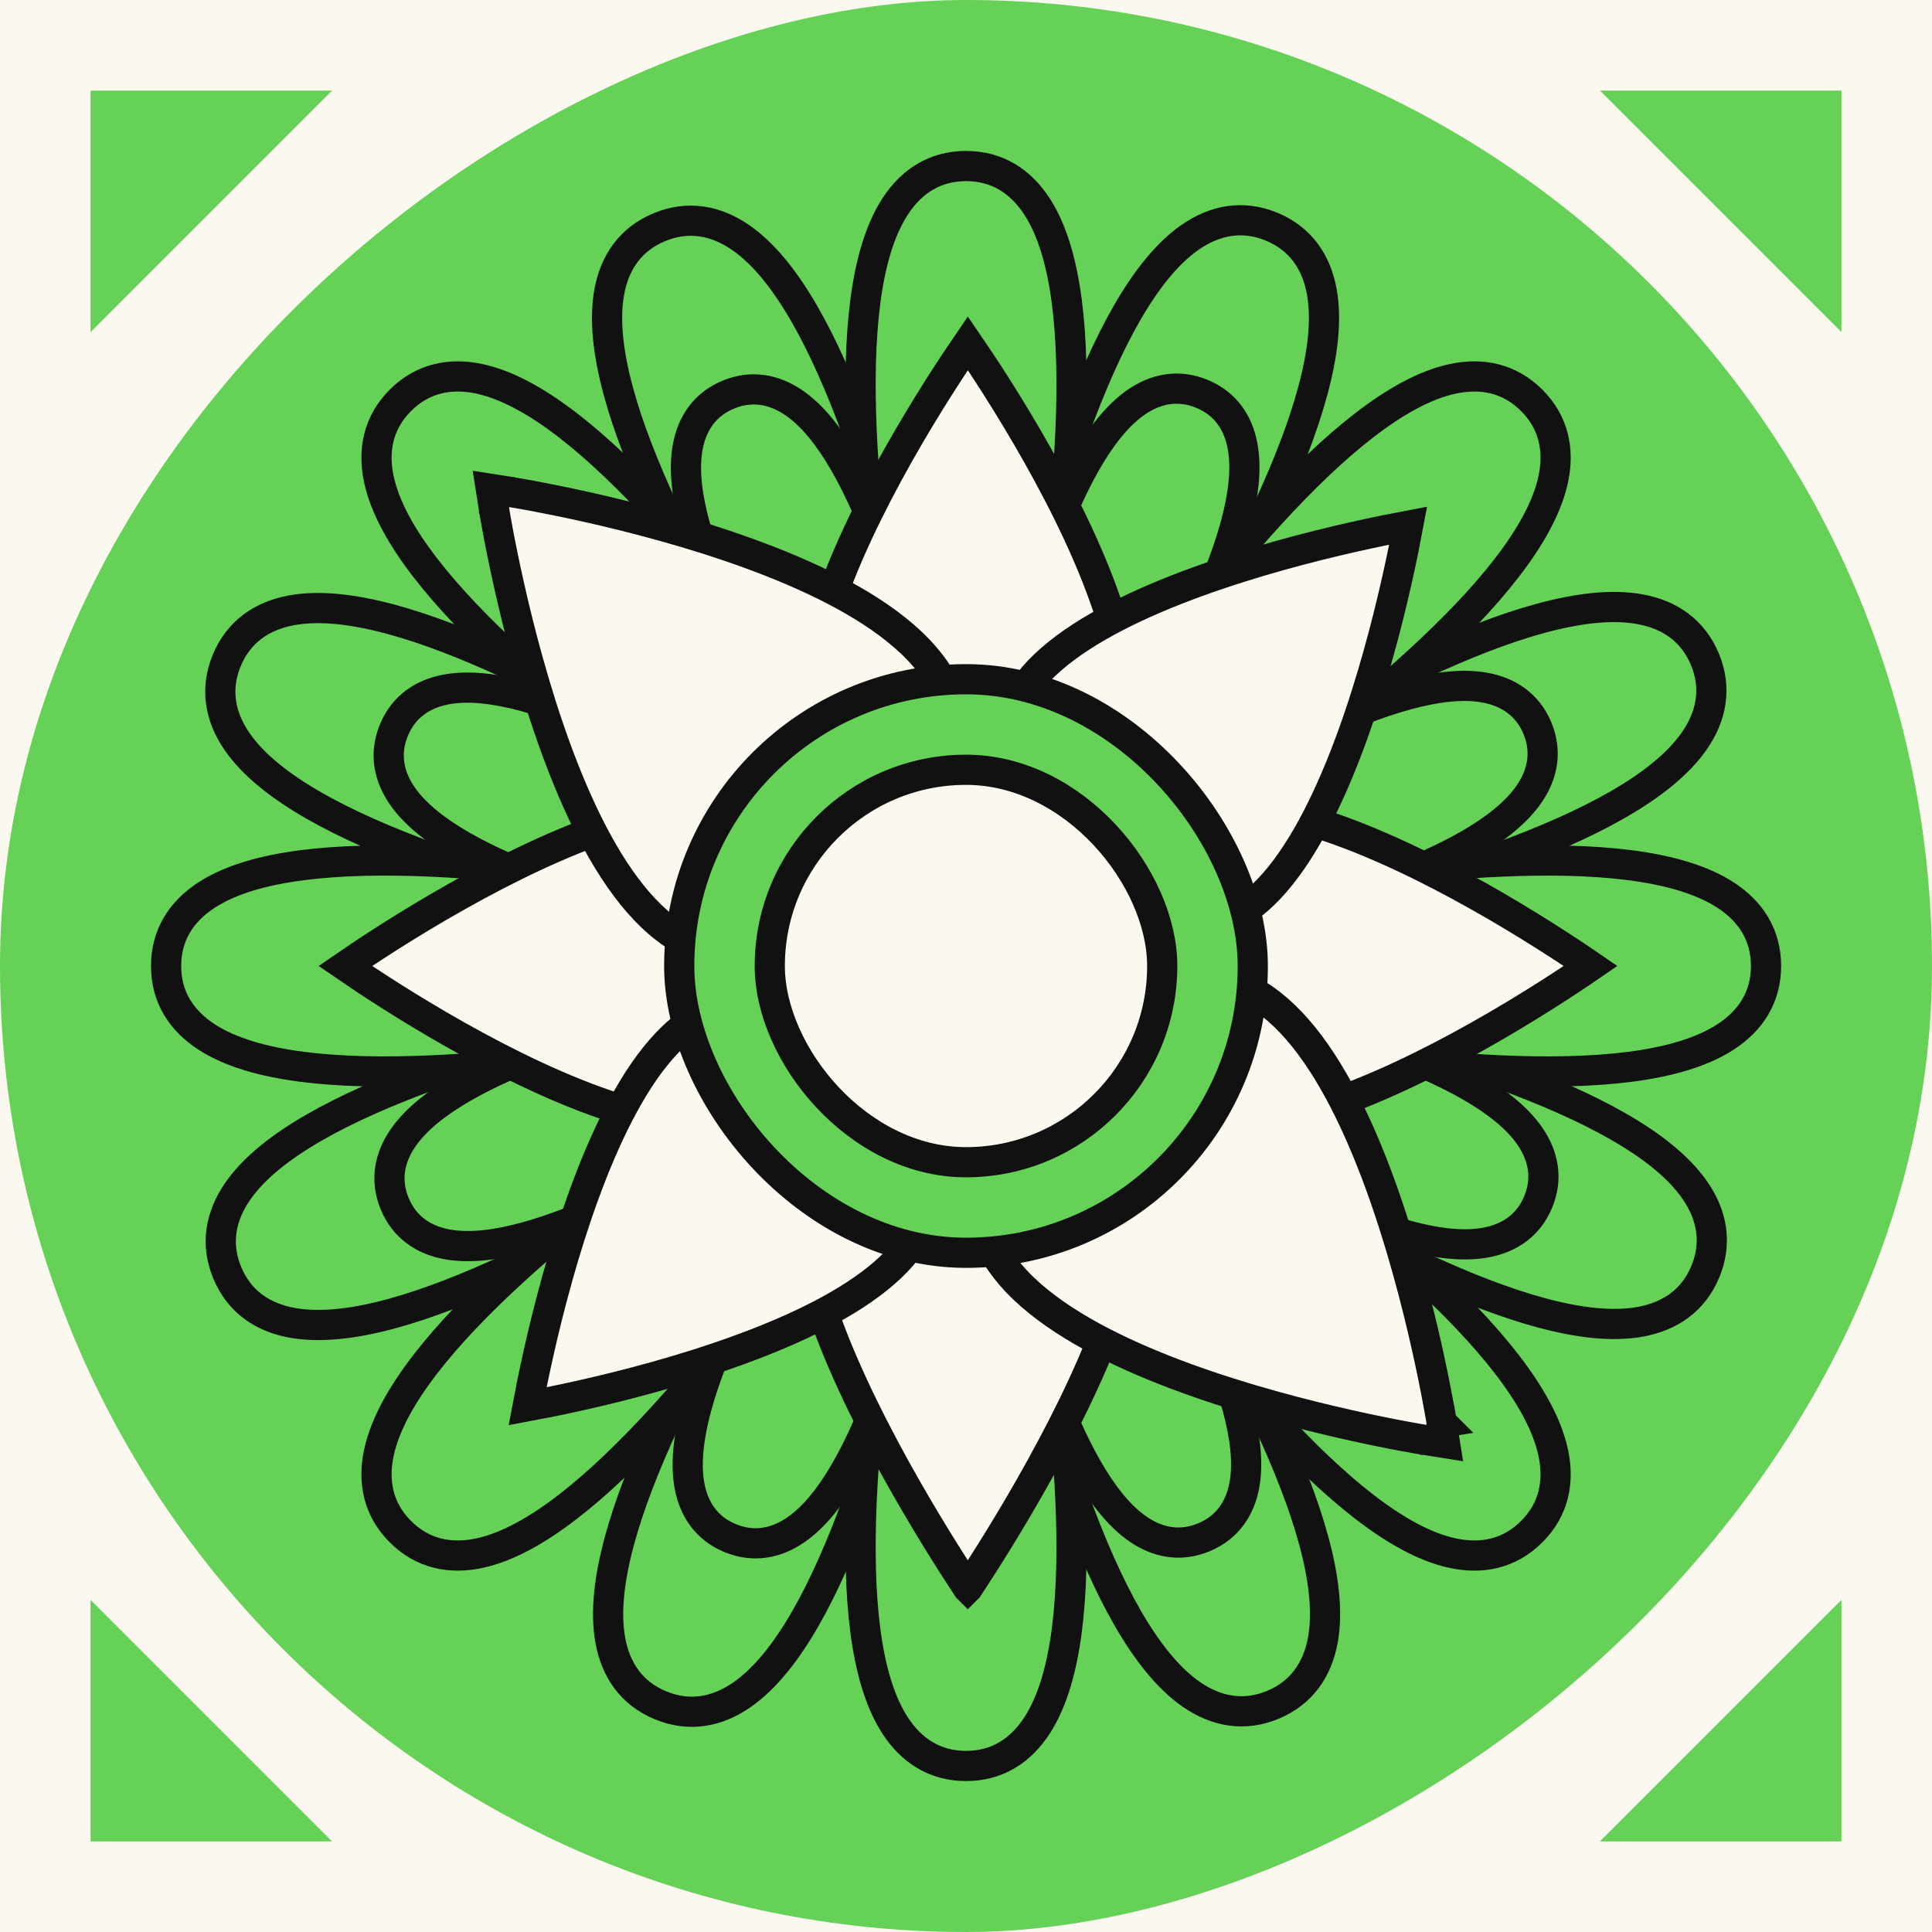 <svg width="64" height="64" viewBox="0 0 64 64" fill="none" xmlns="http://www.w3.org/2000/svg">
<rect x="0" y="0" width="64" height="64" fill="#808080" stroke="none"/>
<g clip-path="url(#clip0_2741_1867)">
<rect width="64" height="64" fill="#FBF8EF"/>
<rect y="64" width="64" height="64" rx="32" transform="rotate(-90 0 64)" fill="#65D157"/>
<path d="M21.841 7.526C22.801 7.127 23.718 7.307 24.531 7.866C25.319 8.408 26.021 9.31 26.648 10.4C27.908 12.589 28.973 15.723 29.833 18.895C30.695 22.076 31.361 25.335 31.811 27.795C31.879 28.171 31.94 28.529 31.999 28.865C32.057 28.529 32.118 28.171 32.186 27.795C32.632 25.334 33.292 22.074 34.149 18.891C35.004 15.718 36.064 12.582 37.32 10.392C37.946 9.3 38.648 8.397 39.434 7.854C40.247 7.293 41.163 7.113 42.123 7.509C43.084 7.906 43.605 8.681 43.784 9.651C43.958 10.592 43.818 11.726 43.49 12.941C42.834 15.38 41.371 18.349 39.736 21.2C38.096 24.059 36.262 26.834 34.841 28.892C34.624 29.207 34.413 29.502 34.217 29.781C34.496 29.585 34.792 29.375 35.106 29.157C37.162 27.732 39.934 25.894 42.79 24.25C45.639 22.61 48.605 21.142 51.042 20.481C52.257 20.152 53.391 20.009 54.331 20.182C55.302 20.36 56.078 20.88 56.477 21.839C56.875 22.799 56.696 23.716 56.136 24.529C55.594 25.317 54.693 26.019 53.602 26.647C51.414 27.907 48.279 28.971 45.108 29.831C41.926 30.693 38.667 31.359 36.207 31.809C35.831 31.878 35.473 31.939 35.137 31.997C35.473 32.056 35.831 32.116 36.208 32.184C38.669 32.63 41.929 33.291 45.112 34.148C48.285 35.002 51.42 36.062 53.611 37.319C54.703 37.945 55.605 38.646 56.149 39.433C56.709 40.245 56.89 41.161 56.493 42.121C56.096 43.082 55.321 43.603 54.351 43.783C53.411 43.957 52.276 43.816 51.061 43.489C48.623 42.832 45.654 41.369 42.803 39.734C39.943 38.094 37.168 36.261 35.11 34.839C34.796 34.622 34.499 34.412 34.22 34.216C34.417 34.494 34.627 34.79 34.845 35.105C36.27 37.16 38.108 39.932 39.753 42.789C41.392 45.637 42.861 48.604 43.521 51.041C43.85 52.255 43.993 53.389 43.821 54.33C43.643 55.3 43.123 56.077 42.163 56.475C41.203 56.873 40.287 56.694 39.474 56.135C38.686 55.593 37.984 54.691 37.356 53.601C36.096 51.412 35.031 48.278 34.172 45.106C33.309 41.924 32.644 38.666 32.194 36.205C32.125 35.829 32.063 35.472 32.004 35.136C31.946 35.472 31.887 35.83 31.818 36.206C31.372 38.667 30.712 41.927 29.855 45.11C29 48.283 27.94 51.419 26.684 53.609C26.058 54.701 25.357 55.604 24.57 56.147C23.758 56.708 22.841 56.888 21.881 56.491C20.921 56.094 20.399 55.32 20.22 54.349C20.046 53.409 20.187 52.275 20.514 51.059C21.171 48.621 22.633 45.652 24.268 42.801C25.908 39.942 27.742 37.167 29.163 35.109C29.381 34.794 29.59 34.498 29.786 34.219C29.507 34.415 29.212 34.626 28.898 34.843C26.842 36.268 24.07 38.106 21.214 39.751C18.366 41.391 15.399 42.859 12.962 43.52C11.747 43.849 10.614 43.991 9.673 43.819C8.702 43.641 7.926 43.121 7.528 42.161C7.129 41.202 7.309 40.285 7.868 39.472C8.41 38.684 9.311 37.982 10.402 37.354C12.59 36.094 15.725 35.03 18.897 34.17C22.078 33.307 25.337 32.642 27.797 32.192C28.173 32.123 28.53 32.062 28.866 32.003C28.53 31.945 28.172 31.885 27.797 31.817C25.336 31.371 22.076 30.71 18.893 29.853C15.719 28.999 12.584 27.938 10.393 26.682C9.302 26.056 8.399 25.355 7.855 24.568C7.295 23.756 7.114 22.84 7.511 21.879C7.908 20.919 8.683 20.398 9.653 20.218C10.594 20.044 11.728 20.185 12.943 20.512C15.381 21.169 18.351 22.632 21.201 24.267C24.061 25.906 26.836 27.74 28.894 29.162C29.208 29.379 29.504 29.589 29.783 29.785C29.586 29.506 29.377 29.21 29.159 28.896C27.734 26.841 25.896 24.069 24.252 21.212C22.612 18.364 21.144 15.397 20.483 12.96C20.154 11.745 20.011 10.612 20.183 9.671C20.361 8.7 20.881 7.924 21.841 7.526Z" fill="#65D157" stroke="#111111"/>
<path d="M13.264 13.262C13.998 12.527 14.914 12.343 15.879 12.549C16.814 12.749 17.808 13.314 18.805 14.082C20.805 15.623 22.986 18.114 24.992 20.717C27.004 23.328 28.863 26.085 30.219 28.187C30.426 28.508 30.619 28.815 30.801 29.103C30.727 28.771 30.646 28.417 30.566 28.043C30.038 25.598 29.403 22.333 28.98 19.064C28.557 15.805 28.34 12.502 28.664 9.998C28.826 8.75 29.129 7.648 29.649 6.845C30.185 6.017 30.963 5.5 32.002 5.5C33.041 5.5 33.819 6.017 34.355 6.845C34.875 7.648 35.178 8.75 35.34 9.998C35.664 12.502 35.447 15.805 35.024 19.064C34.601 22.333 33.966 25.598 33.438 28.043C33.358 28.417 33.276 28.771 33.201 29.103C33.384 28.815 33.578 28.508 33.785 28.187C35.141 26.085 37 23.328 39.012 20.717C41.018 18.114 43.199 15.623 45.2 14.082C46.196 13.314 47.189 12.749 48.125 12.549C49.09 12.343 50.005 12.527 50.74 13.262C51.475 13.996 51.659 14.912 51.453 15.877C51.253 16.812 50.688 17.806 49.92 18.802C48.379 20.803 45.888 22.984 43.285 24.99C40.674 27.002 37.917 28.861 35.815 30.217C35.494 30.424 35.186 30.617 34.898 30.8C35.231 30.725 35.585 30.644 35.959 30.564C38.404 30.036 41.669 29.401 44.938 28.977C48.197 28.555 51.5 28.338 54.004 28.662C55.252 28.824 56.354 29.127 57.157 29.647C57.985 30.183 58.502 30.961 58.502 32C58.502 33.039 57.985 33.817 57.157 34.353C56.354 34.873 55.252 35.176 54.004 35.338C51.5 35.662 48.197 35.445 44.938 35.023C41.669 34.599 38.404 33.964 35.959 33.436C35.585 33.356 35.231 33.275 34.898 33.2C35.186 33.383 35.494 33.576 35.815 33.783C37.917 35.139 40.674 36.998 43.285 39.01C45.888 41.016 48.379 43.197 49.92 45.197C50.688 46.194 51.253 47.188 51.453 48.123C51.659 49.088 51.475 50.004 50.74 50.738C50.005 51.473 49.09 51.657 48.125 51.451C47.189 51.251 46.196 50.686 45.2 49.918C43.199 48.377 41.018 45.886 39.012 43.283C37 40.672 35.141 37.915 33.785 35.813C33.578 35.492 33.384 35.185 33.201 34.897C33.276 35.229 33.358 35.583 33.438 35.957C33.966 38.402 34.601 41.667 35.024 44.936C35.447 48.195 35.664 51.498 35.34 54.002C35.178 55.25 34.875 56.352 34.355 57.155C33.819 57.983 33.041 58.5 32.002 58.5C30.963 58.5 30.185 57.983 29.649 57.155C29.129 56.352 28.826 55.25 28.664 54.002C28.34 51.498 28.557 48.195 28.98 44.936C29.403 41.667 30.038 38.402 30.566 35.957C30.646 35.583 30.727 35.229 30.801 34.897C30.619 35.185 30.426 35.492 30.219 35.813C28.863 37.915 27.004 40.672 24.992 43.283C22.986 45.886 20.805 48.377 18.805 49.918C17.808 50.686 16.814 51.251 15.879 51.451C14.914 51.657 13.998 51.473 13.264 50.738C12.529 50.004 12.345 49.088 12.551 48.123C12.751 47.188 13.316 46.194 14.084 45.197C15.625 43.197 18.116 41.016 20.719 39.01C23.33 36.998 26.087 35.139 28.189 33.783C28.51 33.576 28.817 33.383 29.105 33.2C28.772 33.275 28.418 33.356 28.045 33.436C25.6 33.964 22.335 34.599 19.066 35.023C15.807 35.445 12.504 35.662 10 35.338C8.752 35.176 7.65 34.873 6.847 34.353C6.019 33.817 5.502 33.039 5.502 32C5.502 30.961 6.019 30.183 6.847 29.647C7.65 29.127 8.752 28.824 10 28.662C12.504 28.338 15.807 28.555 19.066 28.977C22.335 29.401 25.6 30.036 28.045 30.564C28.418 30.644 28.772 30.725 29.105 30.8C28.817 30.617 28.51 30.424 28.189 30.217C26.087 28.861 23.33 27.002 20.719 24.99C18.116 22.984 15.625 20.803 14.084 18.802C13.316 17.806 12.751 16.812 12.551 15.877C12.345 14.912 12.529 13.996 13.264 13.262Z" fill="#65D157" stroke="#111111"/>
<path d="M24.123 13.074C24.904 12.749 25.65 12.897 26.302 13.345C26.93 13.776 27.48 14.486 27.968 15.331C28.946 17.026 29.77 19.449 30.435 21.89C31.102 24.341 31.617 26.85 31.966 28.744C31.976 28.803 31.985 28.861 31.996 28.919C32.006 28.861 32.016 28.803 32.027 28.744C32.368 26.849 32.875 24.338 33.533 21.884C34.188 19.441 35.005 17.016 35.977 15.317C36.461 14.471 37.01 13.758 37.636 13.325C38.286 12.875 39.032 12.724 39.814 13.046C40.595 13.368 41.018 14.001 41.162 14.779C41.301 15.527 41.189 16.419 40.936 17.361C40.429 19.252 39.299 21.547 38.043 23.743C36.781 25.948 35.371 28.086 34.278 29.672C34.244 29.721 34.209 29.769 34.176 29.817C34.224 29.783 34.272 29.749 34.322 29.715C35.903 28.616 38.037 27.199 40.237 25.93C42.429 24.666 44.721 23.528 46.61 23.014C47.55 22.758 48.442 22.642 49.19 22.779C49.969 22.921 50.603 23.341 50.928 24.121C51.252 24.901 51.104 25.648 50.656 26.3C50.225 26.927 49.515 27.478 48.671 27.965C46.975 28.944 44.553 29.768 42.111 30.433C39.661 31.099 37.151 31.615 35.258 31.963C35.199 31.974 35.14 31.984 35.082 31.994C35.14 32.005 35.199 32.014 35.258 32.025C37.153 32.366 39.664 32.873 42.117 33.531C44.56 34.186 46.985 35.002 48.685 35.975C49.531 36.459 50.243 37.008 50.676 37.633C51.126 38.284 51.278 39.03 50.956 39.812C50.634 40.593 50.001 41.016 49.223 41.16C48.475 41.299 47.582 41.187 46.641 40.934C44.75 40.427 42.454 39.297 40.258 38.041C38.054 36.779 35.915 35.369 34.33 34.276C34.28 34.242 34.232 34.207 34.184 34.174C34.217 34.222 34.252 34.27 34.286 34.319C35.385 35.901 36.802 38.035 38.071 40.235C39.336 42.427 40.474 44.718 40.987 46.608C41.243 47.548 41.359 48.44 41.223 49.188C41.081 49.967 40.66 50.601 39.88 50.925C39.1 51.25 38.354 51.102 37.701 50.654C37.074 50.223 36.523 49.513 36.036 48.669C35.058 46.973 34.233 44.551 33.569 42.109C32.902 39.658 32.386 37.149 32.038 35.255C32.027 35.196 32.017 35.138 32.006 35.08C31.996 35.138 31.987 35.197 31.977 35.255C31.635 37.151 31.129 39.662 30.471 42.115C29.815 44.558 28.999 46.983 28.027 48.682C27.543 49.529 26.994 50.241 26.368 50.674C25.717 51.124 24.971 51.275 24.19 50.953C23.409 50.632 22.986 49.999 22.841 49.221C22.702 48.472 22.815 47.58 23.067 46.638C23.575 44.748 24.704 42.452 25.961 40.256C27.222 38.052 28.633 35.913 29.726 34.328C29.759 34.279 29.794 34.23 29.827 34.182C29.779 34.215 29.731 34.25 29.682 34.284C28.101 35.383 25.966 36.8 23.766 38.069C21.575 39.334 19.283 40.471 17.394 40.985C16.453 41.241 15.562 41.357 14.813 41.221C14.035 41.079 13.401 40.658 13.076 39.878C12.751 39.098 12.9 38.352 13.348 37.699C13.778 37.072 14.488 36.521 15.333 36.034C17.029 35.056 19.451 34.231 21.892 33.567C24.343 32.9 26.852 32.384 28.746 32.036C28.805 32.025 28.863 32.015 28.92 32.005C28.863 31.994 28.805 31.985 28.746 31.974C26.851 31.633 24.34 31.127 21.887 30.469C19.443 29.813 17.018 28.997 15.319 28.025C14.473 27.54 13.76 26.991 13.327 26.366C12.877 25.715 12.726 24.969 13.048 24.188C13.37 23.407 14.003 22.984 14.781 22.839C15.529 22.7 16.421 22.813 17.363 23.065C19.254 23.573 21.55 24.702 23.745 25.959C25.95 27.22 28.088 28.63 29.674 29.723C29.723 29.757 29.771 29.792 29.819 29.825C29.785 29.777 29.751 29.729 29.717 29.68C28.619 28.098 27.202 25.964 25.932 23.764C24.668 21.573 23.53 19.281 23.016 17.392C22.76 16.451 22.645 15.56 22.781 14.811C22.923 14.033 23.343 13.399 24.123 13.074Z" fill="#65D157" stroke="#111111"/>
<path d="M52.692 31.999C52.331 32.247 51.815 32.592 51.19 32.988C49.918 33.794 48.2 34.805 46.401 35.642C44.593 36.483 42.747 37.127 41.209 37.233C39.685 37.339 38.584 36.92 38.012 35.775C37.34 34.431 37.017 33.206 37.017 31.999C37.017 30.943 37.264 29.873 37.776 28.722L38.012 28.223C38.584 27.078 39.685 26.66 41.209 26.766C42.747 26.872 44.593 27.516 46.401 28.357C48.2 29.194 49.918 30.206 51.19 31.011C51.815 31.407 52.331 31.751 52.692 31.999Z" fill="#FBF8EF" stroke="#111111"/>
<path d="M27.112 31.999C27.112 33.055 26.865 34.126 26.352 35.277L26.117 35.775C25.545 36.92 24.444 37.339 22.92 37.233C21.382 37.127 19.536 36.483 17.727 35.642C15.929 34.805 14.21 33.794 12.938 32.988C12.313 32.593 11.799 32.247 11.438 31.999C11.799 31.751 12.314 31.406 12.938 31.011C14.21 30.206 15.929 29.194 17.727 28.357C19.536 27.516 21.382 26.872 22.92 26.766C24.349 26.667 25.406 27.028 26.004 28.017L26.117 28.223C26.789 29.567 27.112 30.792 27.112 31.999Z" fill="#FBF8EF" stroke="#111111"/>
<path d="M32.061 11.371C32.309 11.733 32.654 12.248 33.05 12.874C33.855 14.146 34.867 15.864 35.704 17.662C36.545 19.471 37.189 21.316 37.295 22.855C37.401 24.379 36.982 25.48 35.837 26.052C34.493 26.724 33.268 27.047 32.061 27.047C31.005 27.047 29.935 26.799 28.784 26.287L28.285 26.052C27.14 25.479 26.722 24.379 26.828 22.855C26.934 21.316 27.578 19.471 28.419 17.662C29.256 15.864 30.268 14.146 31.073 12.874C31.469 12.249 31.813 11.733 32.061 11.371Z" fill="#FBF8EF" stroke="#111111"/>
<path d="M34.118 37.855C34.701 37.811 35.252 37.812 35.94 37.984C36.579 38.144 36.963 38.459 37.194 38.867C37.434 39.294 37.537 39.877 37.495 40.609C37.409 42.082 36.753 43.965 35.879 45.858C35.012 47.739 33.954 49.578 33.111 50.951C32.69 51.636 32.324 52.203 32.063 52.599C32.062 52.6 32.06 52.602 32.059 52.603C32.058 52.602 32.057 52.6 32.056 52.599C31.795 52.203 31.429 51.636 31.008 50.951C30.165 49.578 29.109 47.739 28.242 45.858C27.369 43.965 26.713 42.083 26.628 40.61C26.586 39.877 26.688 39.294 26.928 38.867C27.13 38.51 27.45 38.225 27.955 38.052L28.183 37.984C28.871 37.812 29.422 37.811 30.005 37.855C30.577 37.899 31.256 37.999 32.061 37.999C32.866 37.999 33.546 37.9 34.118 37.855Z" fill="#FBF8EF" stroke="#111111"/>
<path d="M46.648 17.412C46.568 17.843 46.447 18.452 46.285 19.174C45.955 20.643 45.456 22.573 44.776 24.436C44.092 26.31 43.242 28.07 42.23 29.233C41.226 30.386 40.152 30.868 38.938 30.463C37.512 29.988 36.417 29.35 35.564 28.497C34.817 27.75 34.236 26.819 33.784 25.642L33.597 25.123C33.193 23.909 33.675 22.835 34.828 21.832C35.991 20.819 37.751 19.97 39.625 19.286C41.488 18.606 43.418 18.106 44.887 17.776C45.609 17.614 46.217 17.493 46.648 17.412Z" fill="#FBF8EF" stroke="#111111"/>
<path d="M28.561 35.501C29.308 36.248 29.889 37.179 30.342 38.356L30.527 38.875C30.932 40.089 30.45 41.163 29.297 42.166C28.134 43.179 26.374 44.029 24.5 44.712C22.637 45.393 20.706 45.893 19.238 46.223C18.516 46.385 17.908 46.504 17.477 46.584C17.558 46.154 17.677 45.546 17.84 44.824C18.169 43.356 18.67 41.425 19.35 39.562C20.034 37.688 20.883 35.928 21.896 34.765C22.836 33.684 23.839 33.192 24.961 33.468L25.187 33.534C26.613 34.009 27.707 34.647 28.561 35.501Z" fill="#FBF8EF" stroke="#111111"/>
<path d="M16.939 16.302L16.939 16.302C16.94 16.302 16.941 16.302 16.942 16.302C16.945 16.303 16.948 16.303 16.952 16.304C16.96 16.305 16.972 16.308 16.988 16.311C17.019 16.316 17.066 16.323 17.125 16.334C17.245 16.354 17.42 16.385 17.64 16.426C18.082 16.509 18.711 16.633 19.458 16.8C20.95 17.135 22.925 17.645 24.844 18.346C26.753 19.042 28.652 19.943 29.955 21.078C31.269 22.221 32.06 23.69 31.477 25.44C30.964 26.977 30.255 28.218 29.268 29.204C28.405 30.068 27.348 30.719 26.067 31.211L25.503 31.413C23.754 31.996 22.286 31.204 21.142 29.891C20.008 28.587 19.107 26.688 18.41 24.779C17.71 22.861 17.2 20.885 16.865 19.393C16.697 18.646 16.572 18.018 16.49 17.576C16.449 17.356 16.418 17.181 16.397 17.061C16.387 17.002 16.38 16.955 16.375 16.924C16.372 16.908 16.37 16.895 16.368 16.887C16.368 16.883 16.367 16.88 16.367 16.878L16.366 16.876L16.366 16.874L16.259 16.195L16.939 16.302Z" fill="#FBF8EF" stroke="#111111"/>
<path d="M34.855 34.794C35.842 33.807 37.082 33.098 38.62 32.586L38.945 32.493C40.553 32.104 41.911 32.876 42.983 34.108C44.117 35.411 45.017 37.31 45.714 39.218C46.414 41.137 46.924 43.113 47.259 44.605C47.427 45.352 47.551 45.98 47.633 46.422C47.675 46.643 47.706 46.818 47.726 46.937C47.736 46.997 47.744 47.043 47.749 47.075C47.751 47.09 47.754 47.103 47.755 47.111C47.756 47.115 47.757 47.118 47.757 47.12C47.757 47.121 47.757 47.122 47.757 47.123L47.758 47.124L47.263 47.202L47.757 47.124L47.865 47.804L47.185 47.696L47.184 47.696L47.182 47.695C47.18 47.695 47.176 47.695 47.172 47.694C47.164 47.693 47.151 47.69 47.136 47.688C47.104 47.683 47.058 47.675 46.998 47.665C46.878 47.645 46.704 47.614 46.483 47.572C46.041 47.49 45.413 47.365 44.666 47.197C43.175 46.862 41.199 46.352 39.28 45.652C37.372 44.956 35.473 44.055 34.169 42.921C32.856 41.778 32.064 40.309 32.647 38.559L32.849 37.996C33.342 36.715 33.992 35.658 34.855 34.794Z" fill="#FBF8EF" stroke="#111111"/>
<rect x="22.5" y="22.5" width="19" height="19" rx="9.5" fill="#65D157" stroke="#111111"/>
<rect x="25.5" y="25.5" width="13" height="13" rx="6.5" fill="#FBF8EF" stroke="#111111"/>
<path d="M61 53V61H53L61 53Z" fill="#65D157"/>
<path d="M53 3H61V11L53 3Z" fill="#65D157"/>
<path d="M11 3H3V11L11 3Z" fill="#65D157"/>
<path d="M11 61H3V53L11 61Z" fill="#65D157"/>
</g>
<defs>
<clipPath id="clip0_2741_1867">
<rect width="64" height="64" fill="white"/>
</clipPath>
</defs>
</svg>
